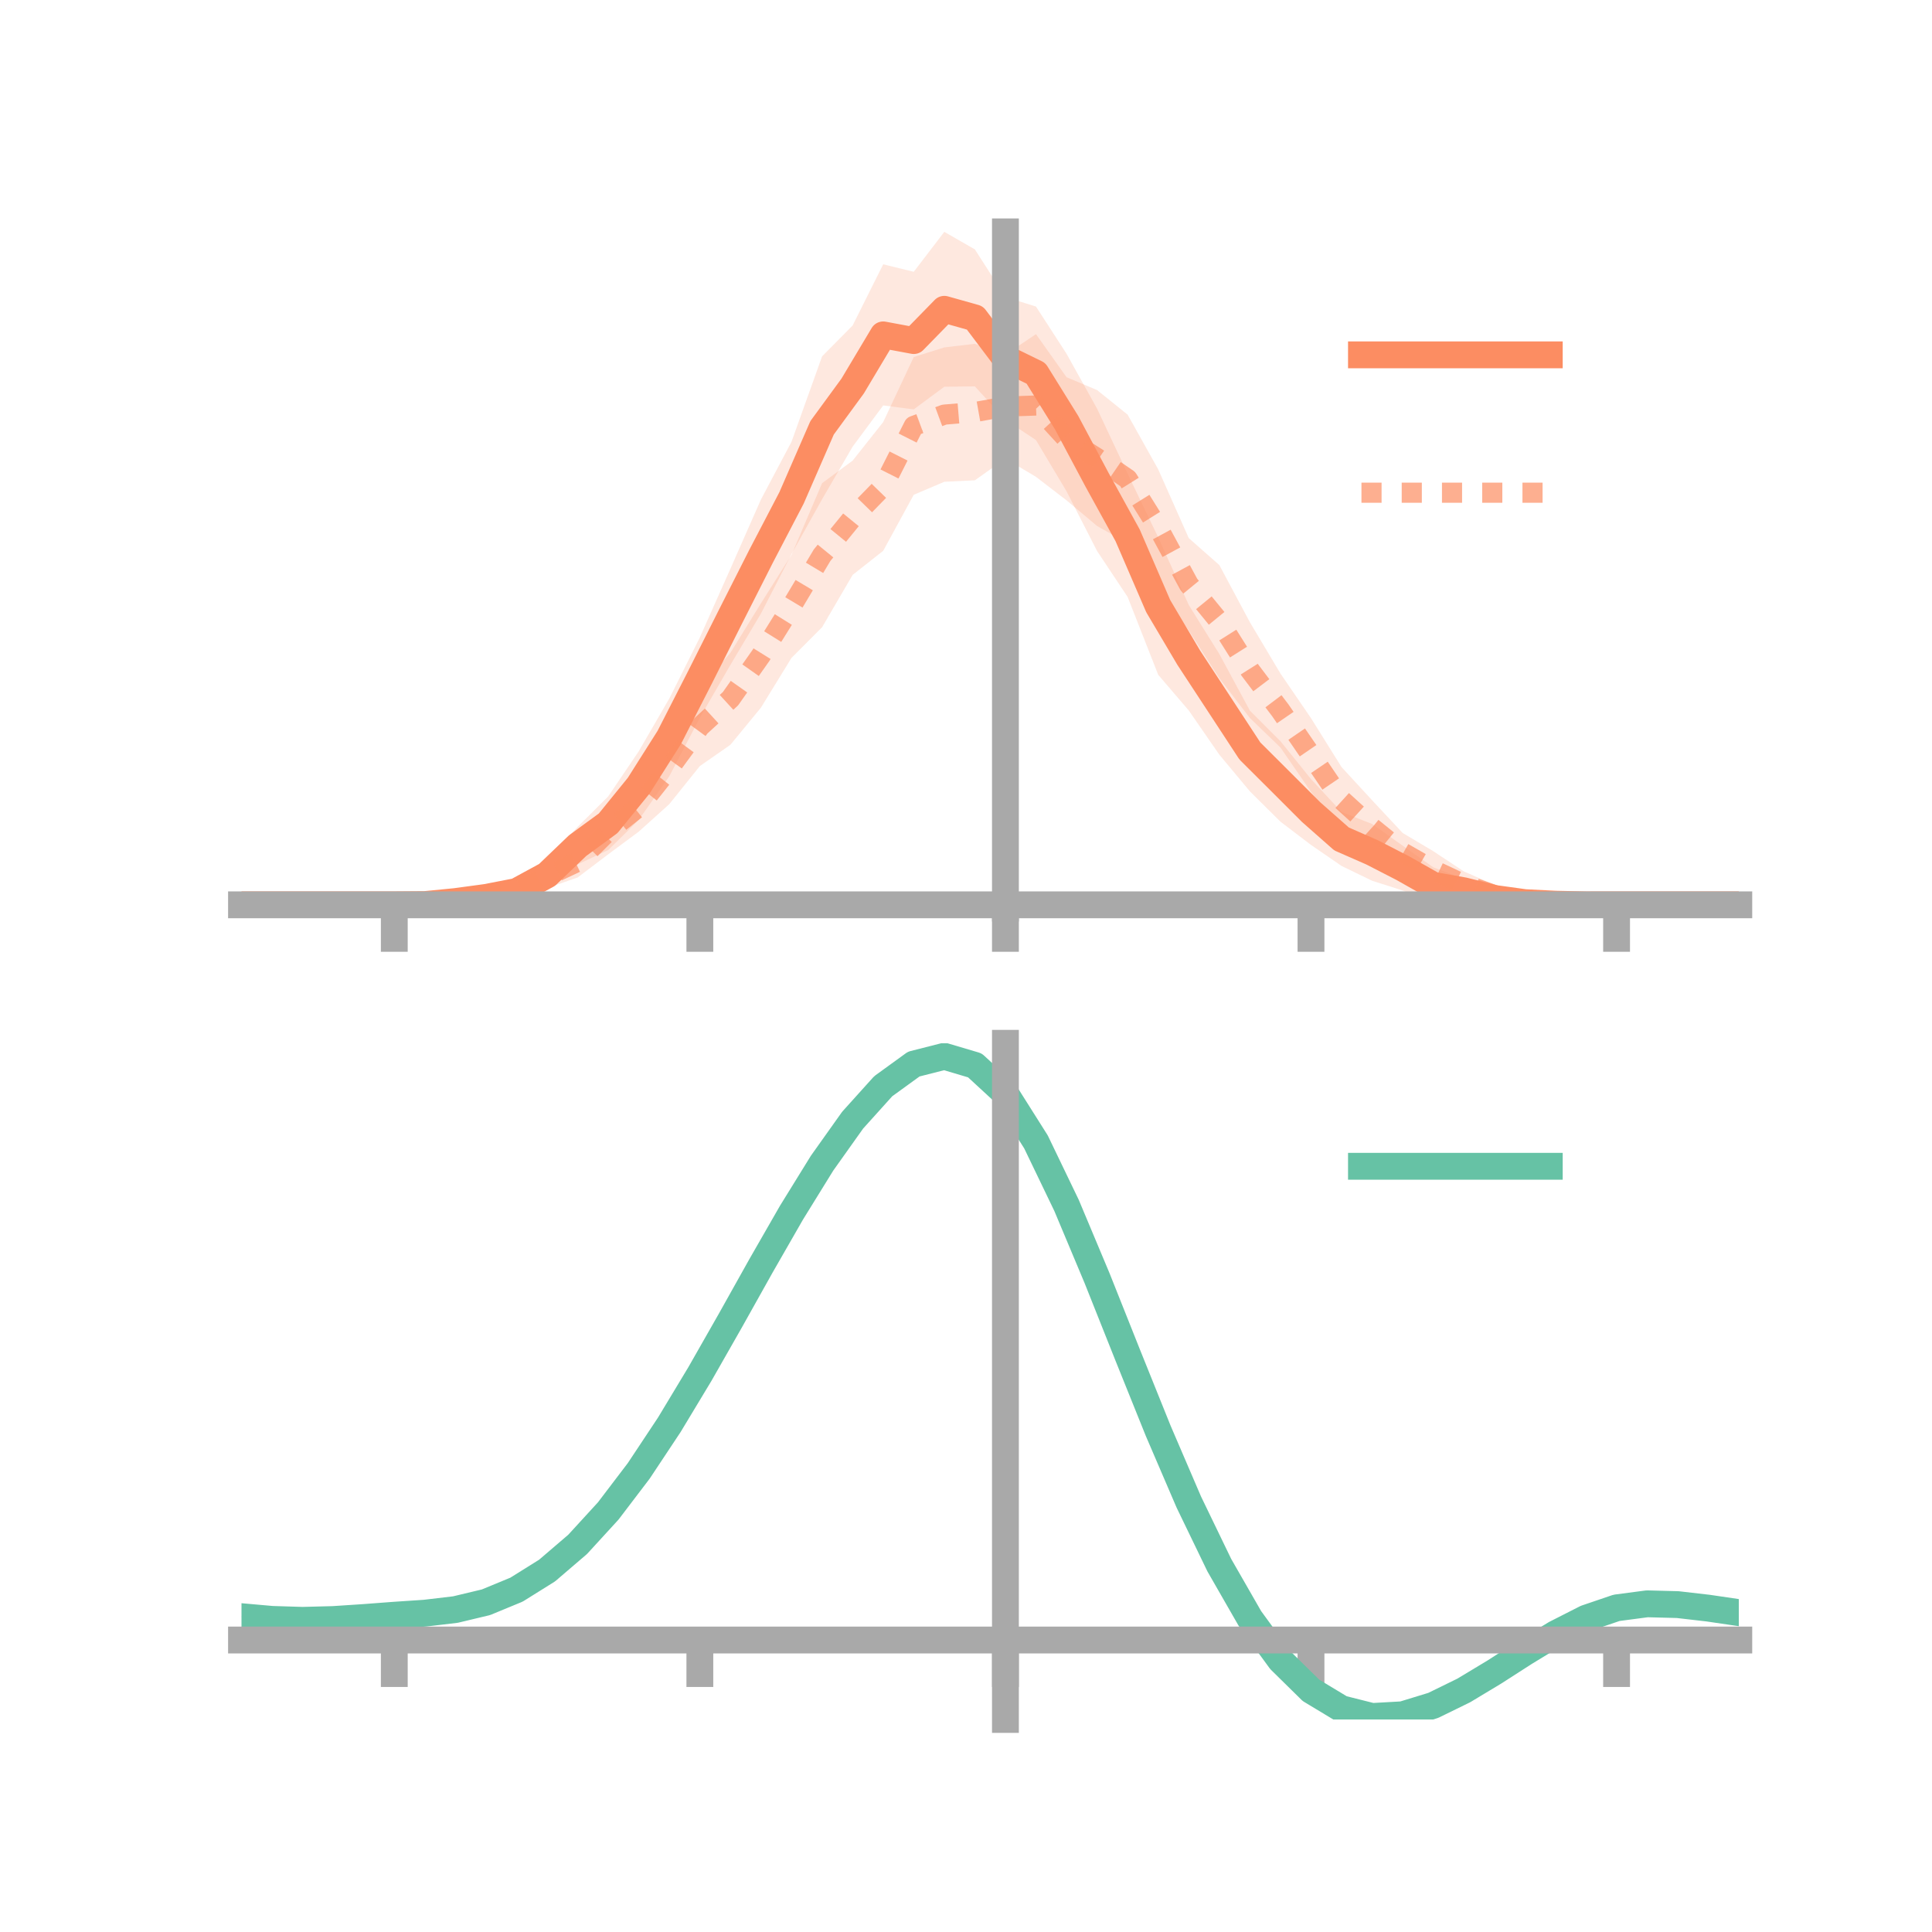 <?xml version="1.0" encoding="utf-8" standalone="no"?>
<!DOCTYPE svg PUBLIC "-//W3C//DTD SVG 1.1//EN"
  "http://www.w3.org/Graphics/SVG/1.1/DTD/svg11.dtd">
<!-- Created with matplotlib (https://matplotlib.org/) -->
<svg height="144pt" version="1.1" viewBox="0 0 144 144" width="144pt" xmlns="http://www.w3.org/2000/svg" xmlns:xlink="http://www.w3.org/1999/xlink">
 <defs>
  <style type="text/css">*{stroke-linecap:butt;stroke-linejoin:round;}</style>
 </defs>
 <g id="figure_1">
  <g id="patch_1">
   <path d="M 0 144 
L 144 144 
L 144 0 
L 0 0 
z
" style="fill:none;"/>
  </g>
  <g id="axes_1">
   <g id="patch_2">
    <path d="M 18 67.68 
L 129.6 67.68 
L 129.6 17.28 
L 18 17.28 
z
" style="fill:none;"/>
   </g>
   <g id="PolyCollection_1">
    <path clip-path="url(#pa9710997d4)" d="M 18 67.439 
L 18 67.439 
L 20.278 67.439 
L 22.555 67.439 
L 24.833 67.439 
L 27.11 67.439 
L 29.388 67.439 
L 31.665 67.361 
L 33.943 66.865 
L 36.22 66.376 
L 38.498 65.833 
L 40.776 64.079 
L 43.053 61.63 
L 45.331 59.361 
L 47.608 55.997 
L 49.886 52.065 
L 52.163 47.513 
L 54.441 42.39 
L 56.718 37.227 
L 58.996 32.926 
L 61.273 26.562 
L 63.551 24.259 
L 65.829 19.701 
L 68.106 20.257 
L 70.384 17.28 
L 72.661 18.588 
L 74.939 22.139 
L 77.216 22.849 
L 79.494 26.367 
L 81.771 30.463 
L 84.049 35.312 
L 86.327 40.057 
L 88.604 45.094 
L 90.882 48.747 
L 93.159 52.965 
L 95.437 55.245 
L 97.714 58.068 
L 99.992 60.52 
L 102.269 61.415 
L 104.547 63.03 
L 106.824 64.641 
L 109.102 65.512 
L 111.38 66.26 
L 113.657 66.937 
L 115.935 67.105 
L 118.212 67.354 
L 120.49 67.439 
L 122.767 67.439 
L 125.045 67.439 
L 127.322 67.439 
L 129.6 67.439 
L 129.6 67.439 
L 129.6 67.439 
L 127.322 67.439 
L 125.045 67.439 
L 122.767 67.439 
L 120.49 67.44 
L 118.212 67.53 
L 115.935 67.68 
L 113.657 67.617 
L 111.38 67.665 
L 109.102 67.274 
L 106.824 67.332 
L 104.547 66.372 
L 102.269 65.646 
L 99.992 64.543 
L 97.714 62.976 
L 95.437 61.242 
L 93.159 58.983 
L 90.882 56.25 
L 88.604 52.955 
L 86.327 50.297 
L 84.049 44.497 
L 81.771 41.071 
L 79.494 36.618 
L 77.216 32.803 
L 74.939 31.287 
L 72.661 28.799 
L 70.384 28.825 
L 68.106 30.512 
L 65.829 30.218 
L 63.551 33.29 
L 61.273 37.211 
L 58.996 41.297 
L 56.718 45.728 
L 54.441 49.556 
L 52.163 53.496 
L 49.886 57.857 
L 47.608 61.114 
L 45.331 63.36 
L 43.053 64.424 
L 40.776 66.341 
L 38.498 67.066 
L 36.22 67.401 
L 33.943 67.529 
L 31.665 67.482 
L 29.388 67.439 
L 27.11 67.439 
L 24.833 67.439 
L 22.555 67.439 
L 20.278 67.439 
L 18 67.439 
z
" style="fill:#fc8d62;fill-opacity:0.2;"/>
   </g>
   <g id="PolyCollection_2">
    <path clip-path="url(#pa9710997d4)" d="M 18 67.439 
L 18 67.439 
L 20.278 67.439 
L 22.555 67.439 
L 24.833 67.439 
L 27.11 67.439 
L 29.388 67.439 
L 31.665 67.366 
L 33.943 67.124 
L 36.22 66.373 
L 38.498 65.726 
L 40.776 64.409 
L 43.053 63.064 
L 45.331 60.244 
L 47.608 58.315 
L 49.886 54.62 
L 52.163 51.243 
L 54.441 48.658 
L 56.718 44.963 
L 58.996 41.354 
L 61.273 36.014 
L 63.551 34.332 
L 65.829 31.458 
L 68.106 26.61 
L 70.384 25.894 
L 72.661 25.626 
L 74.939 26.434 
L 77.216 24.905 
L 79.494 28.116 
L 81.771 29.074 
L 84.049 30.909 
L 86.327 34.985 
L 88.604 40.108 
L 90.882 42.117 
L 93.159 46.376 
L 95.437 50.2 
L 97.714 53.526 
L 99.992 57.174 
L 102.269 59.647 
L 104.547 62.086 
L 106.824 63.439 
L 109.102 64.949 
L 111.38 65.945 
L 113.657 66.538 
L 115.935 67.128 
L 118.212 67.314 
L 120.49 67.438 
L 122.767 67.439 
L 125.045 67.439 
L 127.322 67.439 
L 129.6 67.439 
L 129.6 67.439 
L 129.6 67.439 
L 127.322 67.439 
L 125.045 67.439 
L 122.767 67.439 
L 120.49 67.441 
L 118.212 67.548 
L 115.935 67.633 
L 113.657 67.727 
L 111.38 67.467 
L 109.102 66.871 
L 106.824 66.242 
L 104.547 64.988 
L 102.269 63.736 
L 99.992 62.067 
L 97.714 59.018 
L 95.437 55.715 
L 93.159 53.516 
L 90.882 50.551 
L 88.604 46.999 
L 86.327 43.711 
L 84.049 40.496 
L 81.771 39.205 
L 79.494 37.294 
L 77.216 35.542 
L 74.939 34.18 
L 72.661 35.799 
L 70.384 35.909 
L 68.106 36.878 
L 65.829 41.053 
L 63.551 42.85 
L 61.273 46.752 
L 58.996 49.033 
L 56.718 52.74 
L 54.441 55.512 
L 52.163 57.099 
L 49.886 59.935 
L 47.608 61.986 
L 45.331 63.677 
L 43.053 65.403 
L 40.776 66.194 
L 38.498 67.219 
L 36.22 67.474 
L 33.943 67.559 
L 31.665 67.483 
L 29.388 67.439 
L 27.11 67.439 
L 24.833 67.439 
L 22.555 67.439 
L 20.278 67.439 
L 18 67.439 
z
" style="fill:#fc8d62;fill-opacity:0.2;"/>
   </g>
   <g id="matplotlib.axis_1">
    <g id="xtick_1">
     <g id="line2d_1">
      <defs>
       <path d="M 0 0 
L 0 3.5 
" id="m0d9ece187e" style="stroke:#a9a9a9;stroke-width:2;"/>
      </defs>
      <g>
       <use style="fill:#a9a9a9;stroke:#a9a9a9;stroke-width:2;" x="29.388" xlink:href="#m0d9ece187e" y="67.439"/>
      </g>
     </g>
    </g>
    <g id="xtick_2">
     <g id="line2d_2">
      <g>
       <use style="fill:#a9a9a9;stroke:#a9a9a9;stroke-width:2;" x="52.163" xlink:href="#m0d9ece187e" y="67.439"/>
      </g>
     </g>
    </g>
    <g id="xtick_3">
     <g id="line2d_3">
      <g>
       <use style="fill:#a9a9a9;stroke:#a9a9a9;stroke-width:2;" x="74.939" xlink:href="#m0d9ece187e" y="67.439"/>
      </g>
     </g>
    </g>
    <g id="xtick_4">
     <g id="line2d_4">
      <g>
       <use style="fill:#a9a9a9;stroke:#a9a9a9;stroke-width:2;" x="97.714" xlink:href="#m0d9ece187e" y="67.439"/>
      </g>
     </g>
    </g>
    <g id="xtick_5">
     <g id="line2d_5">
      <g>
       <use style="fill:#a9a9a9;stroke:#a9a9a9;stroke-width:2;" x="120.49" xlink:href="#m0d9ece187e" y="67.439"/>
      </g>
     </g>
    </g>
   </g>
   <g id="matplotlib.axis_2"/>
   <g id="line2d_6">
    <path clip-path="url(#pa9710997d4)" d="M 18 67.439 
L 20.278 67.439 
L 22.555 67.439 
L 24.833 67.439 
L 27.11 67.439 
L 29.388 67.439 
L 31.665 67.422 
L 33.943 67.197 
L 36.22 66.889 
L 38.498 66.449 
L 40.776 65.21 
L 43.053 63.027 
L 45.331 61.361 
L 47.608 58.556 
L 49.886 54.961 
L 52.163 50.504 
L 54.441 45.973 
L 56.718 41.477 
L 58.996 37.111 
L 61.273 31.887 
L 63.551 28.774 
L 65.829 24.96 
L 68.106 25.385 
L 70.384 23.053 
L 72.661 23.694 
L 74.939 26.713 
L 77.216 27.826 
L 79.494 31.493 
L 81.771 35.767 
L 84.049 39.904 
L 86.327 45.177 
L 88.604 49.024 
L 90.882 52.498 
L 93.159 55.974 
L 95.437 58.244 
L 97.714 60.522 
L 99.992 62.531 
L 102.269 63.53 
L 104.547 64.701 
L 106.824 65.987 
L 109.102 66.393 
L 111.38 66.963 
L 113.657 67.277 
L 115.935 67.393 
L 118.212 67.442 
L 120.49 67.439 
L 122.767 67.439 
L 125.045 67.439 
L 127.322 67.439 
L 129.6 67.439 
" style="fill:none;stroke:#fc8d62;stroke-linecap:square;stroke-width:2;"/>
   </g>
   <g id="line2d_7">
    <path clip-path="url(#pa9710997d4)" d="M 18 67.439 
L 20.278 67.439 
L 22.555 67.439 
L 24.833 67.439 
L 27.11 67.439 
L 29.388 67.439 
L 31.665 67.425 
L 33.943 67.341 
L 36.22 66.924 
L 38.498 66.472 
L 40.776 65.302 
L 43.053 64.234 
L 45.331 61.96 
L 47.608 60.151 
L 49.886 57.278 
L 52.163 54.171 
L 54.441 52.085 
L 56.718 48.851 
L 58.996 45.194 
L 61.273 41.383 
L 63.551 38.591 
L 65.829 36.255 
L 68.106 31.744 
L 70.384 30.902 
L 72.661 30.713 
L 74.939 30.307 
L 77.216 30.224 
L 79.494 32.705 
L 81.771 34.14 
L 84.049 35.702 
L 86.327 39.348 
L 88.604 43.553 
L 90.882 46.334 
L 93.159 49.946 
L 95.437 52.957 
L 97.714 56.272 
L 99.992 59.621 
L 102.269 61.691 
L 104.547 63.537 
L 106.824 64.84 
L 109.102 65.91 
L 111.38 66.706 
L 113.657 67.133 
L 115.935 67.381 
L 118.212 67.431 
L 120.49 67.439 
L 122.767 67.439 
L 125.045 67.439 
L 127.322 67.439 
L 129.6 67.439 
" style="fill:none;stroke:#fc8d62;stroke-dasharray:1.5,1.5;stroke-dashoffset:0;stroke-opacity:0.7;stroke-width:1.5;"/>
   </g>
   <g id="patch_3">
    <path d="M 74.939 67.68 
L 74.939 17.28 
" style="fill:none;stroke:#a9a9a9;stroke-linecap:square;stroke-linejoin:miter;stroke-width:2;"/>
   </g>
   <g id="patch_4">
    <path d="M 129.6 67.68 
L 129.6 17.28 
" style="fill:none;"/>
   </g>
   <g id="patch_5">
    <path d="M 18 67.439 
L 129.6 67.439 
" style="fill:none;stroke:#a9a9a9;stroke-linecap:square;stroke-linejoin:miter;stroke-width:2;"/>
   </g>
   <g id="patch_6">
    <path d="M 18 17.28 
L 129.6 17.28 
" style="fill:none;"/>
   </g>
   <g id="legend_1">
    <g id="line2d_8">
     <path d="M 101.475 26.449 
L 115.475 26.449 
" style="fill:none;stroke:#fc8d62;stroke-linecap:square;stroke-width:2;"/>
    </g>
    <g id="line2d_9"/>
    <g id="text_1">
     <!--   -->
     <g transform="translate(121.075 28.899)scale(0.07 -0.07)">
      <defs>
       <path id="DejaVuSans-32"/>
      </defs>
      <use xlink:href="#DejaVuSans-32"/>
     </g>
    </g>
    <g id="line2d_10">
     <path d="M 101.475 36.724 
L 115.475 36.724 
" style="fill:none;stroke:#fc8d62;stroke-dasharray:1.5,1.5;stroke-dashoffset:0;stroke-opacity:0.7;stroke-width:1.5;"/>
    </g>
    <g id="line2d_11"/>
    <g id="text_2">
     <!--   -->
     <g transform="translate(121.075 39.174)scale(0.07 -0.07)">
      <use xlink:href="#DejaVuSans-32"/>
     </g>
    </g>
   </g>
  </g>
  <g id="axes_2">
   <g id="patch_7">
    <path d="M 18 128.16 
L 129.6 128.16 
L 129.6 77.76 
L 18 77.76 
z
" style="fill:none;"/>
   </g>
   <g id="PolyCollection_3">
    <path clip-path="url(#p79b59ec6c0)" d="M 18 120.542 
L 18 120.454 
L 20.278 120.667 
L 22.555 120.74 
L 24.833 120.676 
L 27.11 120.517 
L 29.388 120.337 
L 31.665 120.179 
L 33.943 119.905 
L 36.22 119.355 
L 38.498 118.402 
L 40.776 116.957 
L 43.053 114.967 
L 45.331 112.424 
L 47.608 109.359 
L 49.886 105.84 
L 52.163 101.968 
L 54.441 97.871 
L 56.718 93.706 
L 58.996 89.645 
L 61.273 85.879 
L 63.551 82.606 
L 65.829 80.029 
L 68.106 78.349 
L 70.384 77.76 
L 72.661 78.45 
L 74.939 80.585 
L 77.216 84.245 
L 79.494 89.05 
L 81.771 94.562 
L 84.049 100.37 
L 86.327 106.117 
L 88.604 111.504 
L 90.882 116.295 
L 93.159 120.323 
L 95.437 123.487 
L 97.714 125.749 
L 99.992 127.134 
L 102.269 127.712 
L 104.547 127.592 
L 106.824 126.909 
L 109.102 125.815 
L 111.38 124.47 
L 113.657 123.036 
L 115.935 121.671 
L 118.212 120.528 
L 120.49 119.756 
L 122.767 119.457 
L 125.045 119.52 
L 127.322 119.792 
L 129.6 120.139 
L 129.6 120.253 
L 129.6 120.253 
L 127.322 119.93 
L 125.045 119.676 
L 122.767 119.621 
L 120.49 119.923 
L 118.212 120.701 
L 115.935 121.873 
L 113.657 123.287 
L 111.38 124.778 
L 109.102 126.176 
L 106.824 127.313 
L 104.547 128.024 
L 102.269 128.16 
L 99.992 127.594 
L 97.714 126.231 
L 95.437 124.015 
L 93.159 120.935 
L 90.882 117.029 
L 88.604 112.391 
L 86.327 107.178 
L 84.049 101.613 
L 81.771 95.983 
L 79.494 90.638 
L 77.216 85.976 
L 74.939 82.427 
L 72.661 80.363 
L 70.384 79.701 
L 68.106 80.273 
L 65.829 81.895 
L 63.551 84.373 
L 61.273 87.511 
L 58.996 91.115 
L 56.718 94.994 
L 54.441 98.966 
L 52.163 102.867 
L 49.886 106.552 
L 47.608 109.901 
L 45.331 112.821 
L 43.053 115.251 
L 40.776 117.164 
L 38.498 118.564 
L 36.22 119.493 
L 33.943 120.031 
L 31.665 120.294 
L 29.388 120.44 
L 27.11 120.605 
L 24.833 120.746 
L 22.555 120.8 
L 20.278 120.734 
L 18 120.542 
z
" style="fill:#66c2a5;fill-opacity:0.2;"/>
   </g>
   <g id="matplotlib.axis_3">
    <g id="xtick_6">
     <g id="line2d_12">
      <g>
       <use style="fill:#a9a9a9;stroke:#a9a9a9;stroke-width:2;" x="29.388" xlink:href="#m0d9ece187e" y="122.236"/>
      </g>
     </g>
    </g>
    <g id="xtick_7">
     <g id="line2d_13">
      <g>
       <use style="fill:#a9a9a9;stroke:#a9a9a9;stroke-width:2;" x="52.163" xlink:href="#m0d9ece187e" y="122.236"/>
      </g>
     </g>
    </g>
    <g id="xtick_8">
     <g id="line2d_14">
      <g>
       <use style="fill:#a9a9a9;stroke:#a9a9a9;stroke-width:2;" x="74.939" xlink:href="#m0d9ece187e" y="122.236"/>
      </g>
     </g>
    </g>
    <g id="xtick_9">
     <g id="line2d_15">
      <g>
       <use style="fill:#a9a9a9;stroke:#a9a9a9;stroke-width:2;" x="97.714" xlink:href="#m0d9ece187e" y="122.236"/>
      </g>
     </g>
    </g>
    <g id="xtick_10">
     <g id="line2d_16">
      <g>
       <use style="fill:#a9a9a9;stroke:#a9a9a9;stroke-width:2;" x="120.49" xlink:href="#m0d9ece187e" y="122.236"/>
      </g>
     </g>
    </g>
   </g>
   <g id="matplotlib.axis_4"/>
   <g id="line2d_17">
    <path clip-path="url(#p79b59ec6c0)" d="M 18 120.498 
L 20.278 120.7 
L 22.555 120.77 
L 24.833 120.711 
L 27.11 120.561 
L 29.388 120.389 
L 31.665 120.237 
L 33.943 119.968 
L 36.22 119.424 
L 38.498 118.483 
L 40.776 117.06 
L 43.053 115.109 
L 45.331 112.622 
L 47.608 109.63 
L 49.886 106.196 
L 52.163 102.417 
L 54.441 98.419 
L 56.718 94.35 
L 58.996 90.38 
L 61.273 86.695 
L 63.551 83.49 
L 65.829 80.962 
L 68.106 79.311 
L 70.384 78.731 
L 72.661 79.406 
L 74.939 81.506 
L 77.216 85.111 
L 79.494 89.844 
L 81.771 95.272 
L 84.049 100.991 
L 86.327 106.648 
L 88.604 111.948 
L 90.882 116.662 
L 93.159 120.629 
L 95.437 123.751 
L 97.714 125.99 
L 99.992 127.364 
L 102.269 127.936 
L 104.547 127.808 
L 106.824 127.111 
L 109.102 125.996 
L 111.38 124.624 
L 113.657 123.161 
L 115.935 121.772 
L 118.212 120.614 
L 120.49 119.839 
L 122.767 119.539 
L 125.045 119.598 
L 127.322 119.861 
L 129.6 120.196 
" style="fill:none;stroke:#66c2a5;stroke-linecap:square;stroke-width:2;"/>
   </g>
   <g id="patch_8">
    <path d="M 74.939 128.16 
L 74.939 77.76 
" style="fill:none;stroke:#a9a9a9;stroke-linecap:square;stroke-linejoin:miter;stroke-width:2;"/>
   </g>
   <g id="patch_9">
    <path d="M 129.6 128.16 
L 129.6 77.76 
" style="fill:none;"/>
   </g>
   <g id="patch_10">
    <path d="M 18 122.236 
L 129.6 122.236 
" style="fill:none;stroke:#a9a9a9;stroke-linecap:square;stroke-linejoin:miter;stroke-width:2;"/>
   </g>
   <g id="patch_11">
    <path d="M 18 77.76 
L 129.6 77.76 
" style="fill:none;"/>
   </g>
   <g id="legend_2">
    <g id="line2d_18">
     <path d="M 101.475 86.929 
L 115.475 86.929 
" style="fill:none;stroke:#66c2a5;stroke-linecap:square;stroke-width:2;"/>
    </g>
    <g id="line2d_19"/>
    <g id="text_3">
     <!--   -->
     <g transform="translate(121.075 89.379)scale(0.07 -0.07)">
      <use xlink:href="#DejaVuSans-32"/>
     </g>
    </g>
   </g>
  </g>
 </g>
 <defs>
  <clipPath id="pa9710997d4">
   <rect height="50.4" width="111.6" x="18" y="17.28"/>
  </clipPath>
  <clipPath id="p79b59ec6c0">
   <rect height="50.4" width="111.6" x="18" y="77.76"/>
  </clipPath>
 </defs>
</svg>
